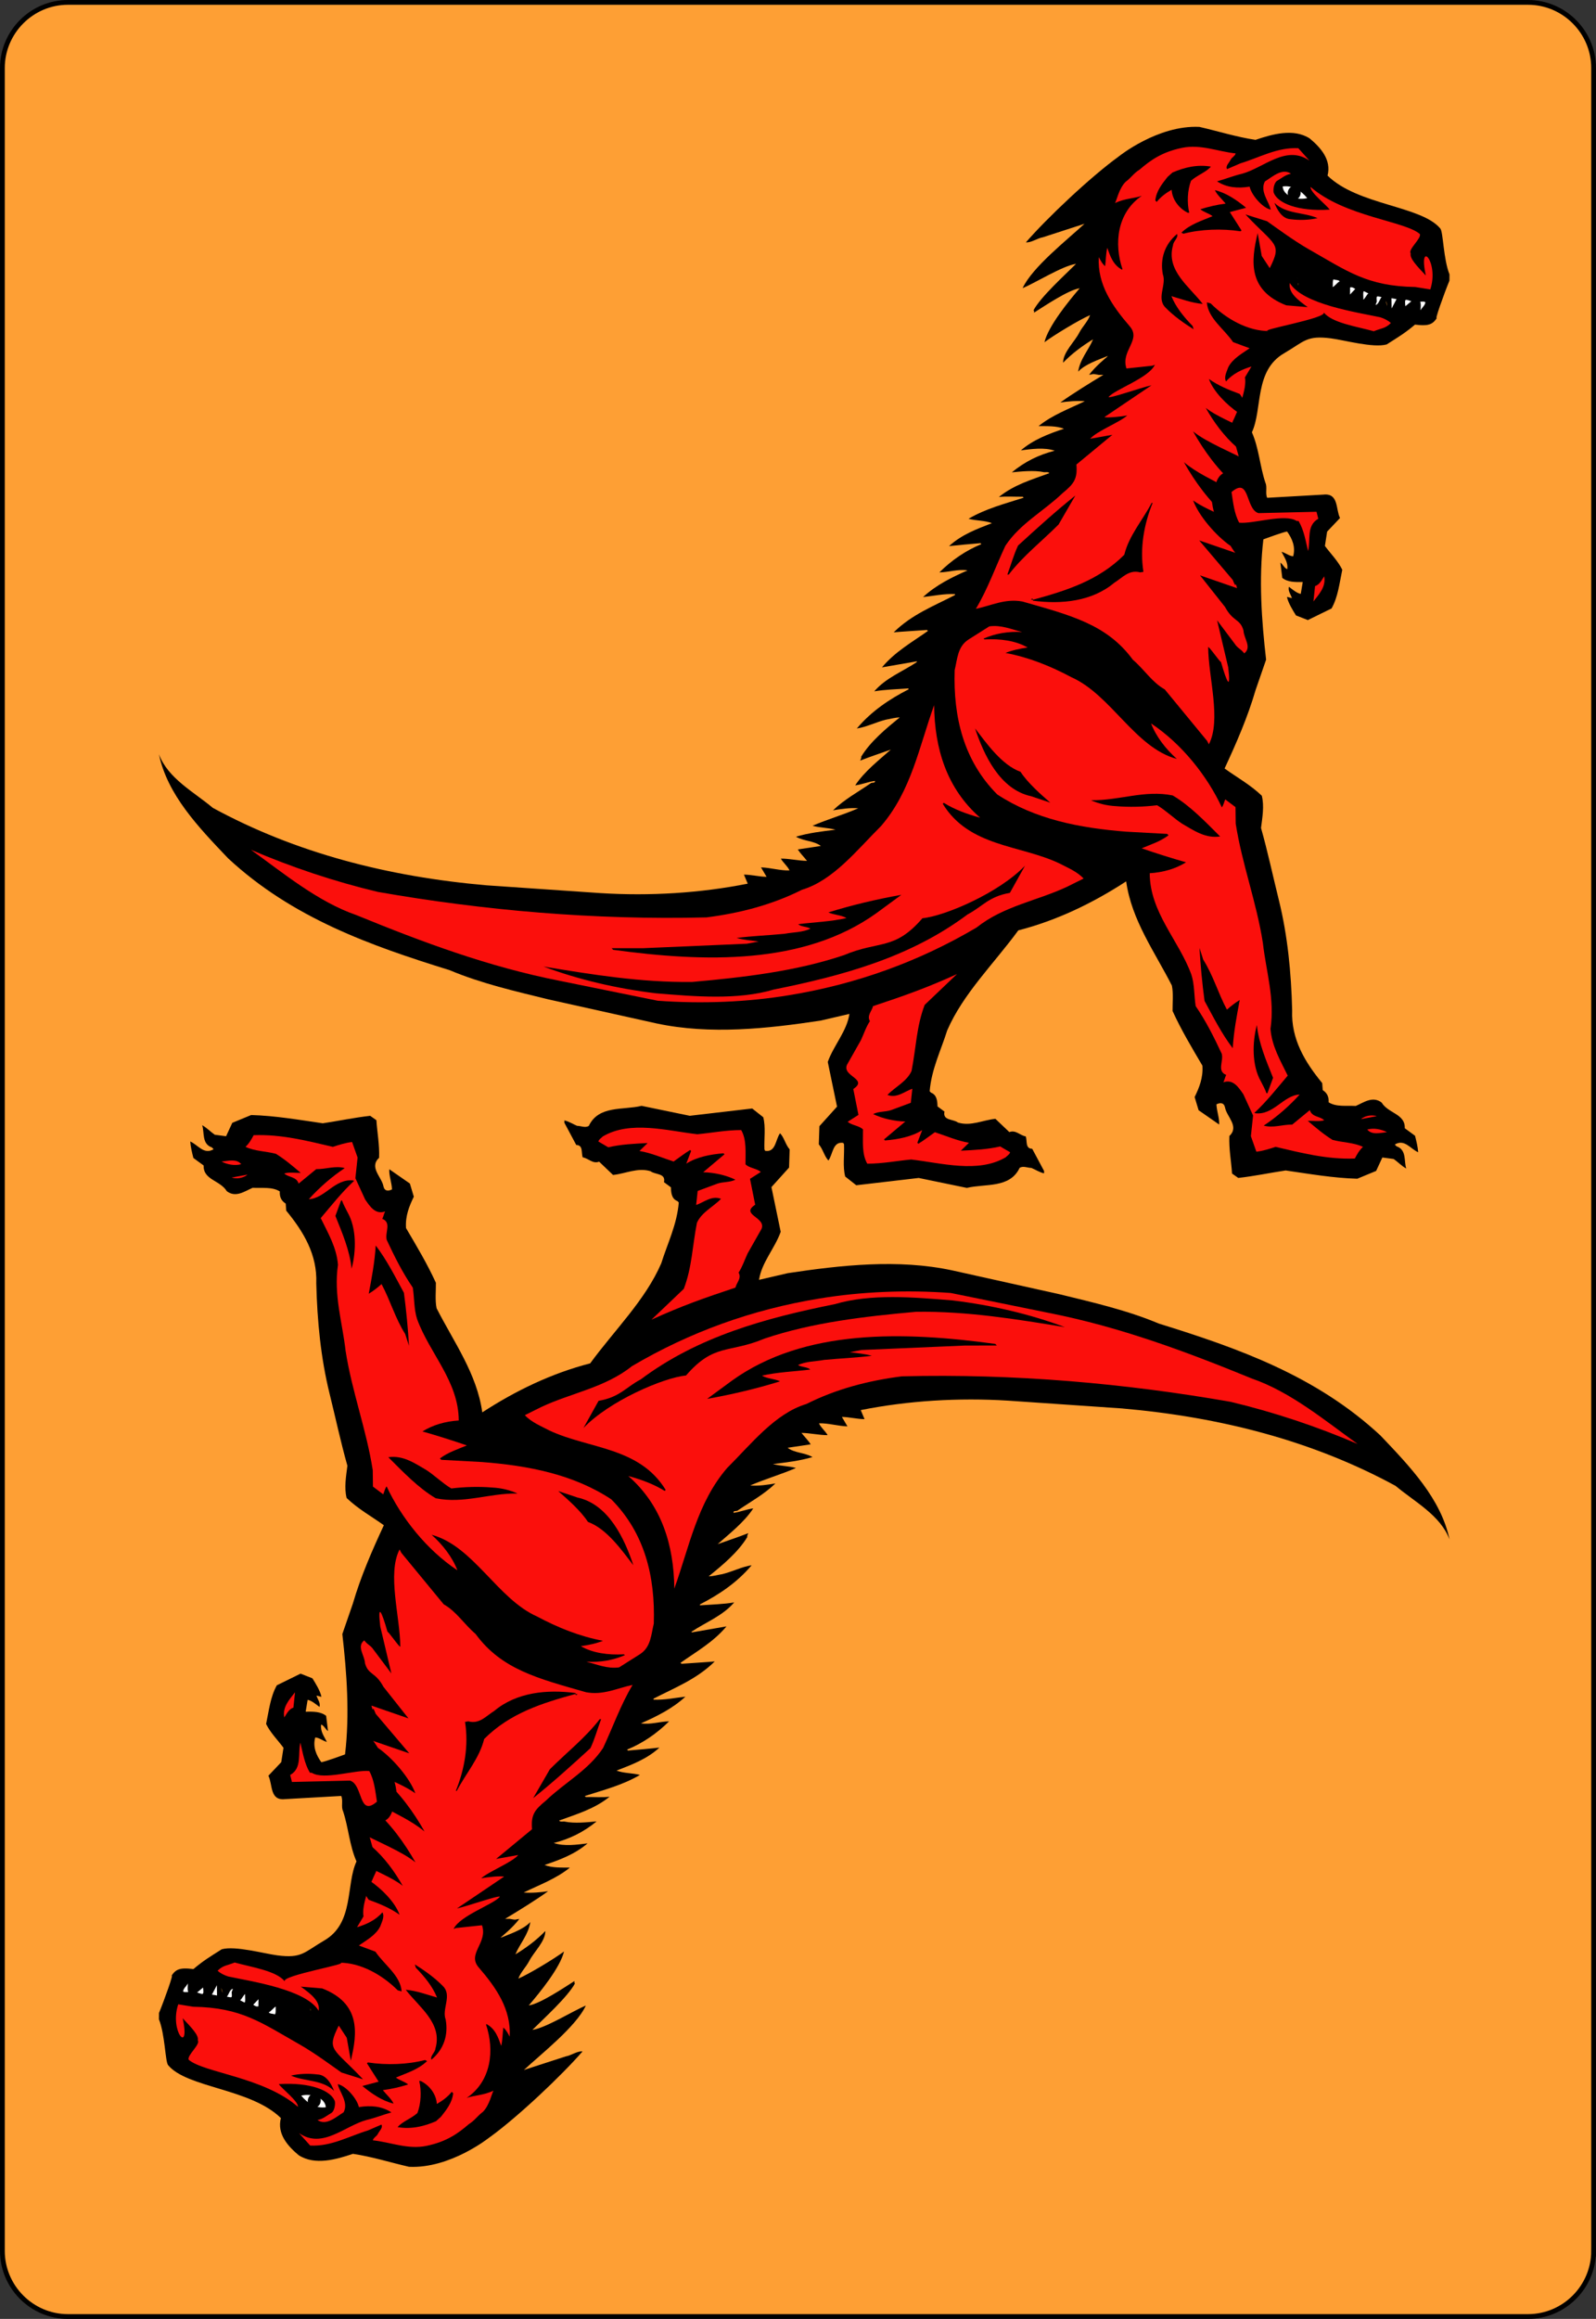 <?xml version="1.0" encoding="utf-8"?>
<!-- Generator: Adobe Illustrator 9.0, SVG Export Plug-In  -->
<!DOCTYPE svg PUBLIC "-//W3C//DTD SVG 20000303 Stylable//EN"   "http://www.w3.org/TR/2000/03/WD-SVG-20000303/DTD/svg-20000303-stylable.dtd">
<!-- This set of SVG files is a complete cards game with figures, numbers	-->
<!--    and backs of cards completely designed in SVG.				-->
<!--    									-->
<!--    Copyright (C) 2004 David Bellot						-->
<!--										-->
<!--    This library is free software; you can redistribute it and/or		-->
<!--    modify it under the terms of the GNU Lesser General Public		-->
<!--    License as published by the Free Software Foundation; either		-->
<!--    version 2 of the License, or (at your option) any later version		-->
<!--										-->
<!--    This library is distributed in the hope that it will be useful,		-->
<!--    but WITHOUT ANY WARRANTY; without even the implied warranty of		-->
<!--    MERCHANTABILITY or FITNESS FOR A PARTICULAR PURPOSE.  See the GNU	-->
<!--    Lesser General Public License for more details.				-->
<!--										-->
<!--    You should have received a copy of the GNU Lesser General Public	-->
<!--    License along with this library; if not, write to the Free Software	-->
<!--    Foundation, Inc., 59 Temple Place, Suite 330, Boston, MA 02111-1307  USA-->
<!--										-->
<!--    Contact the author David Bellot at bellot@stat.berkeley.edu or 		-->
<!--    david.bellot@free.fr or yimyom@users.sourceforge.net			-->
<svg  width="167.086pt" height="242.667pt" viewBox="0 0 167.086 242.667" xml:space="preserve">
	<rect x="0" y="0" width="167.086" height="242.667" fill="#333333" stroke="none"/>
	<g id="Layer_x0020_1" style="fill-rule:nonzero;clip-rule:nonzero;stroke:#000000;stroke-miterlimit:4;">
		<path style="fill:#FE9F34;stroke-width:0.5;" d="M166.836,235.548c0,3.777-3.086,6.869-6.87,6.869H7.111c-3.775,0-6.861-3.092-6.861-6.869V7.12C0.25,3.343,3.336,0.25,7.111,0.25h152.855
			c3.784,0,6.87,3.093,6.87,6.87v228.428z"/>
		<g style="stroke:none;">
			<path d="M117.128,16.37c-2.962,2.139-7.553,6.484-9.725,8.99c0.57,0.047,1.146-0.415,1.781-0.531l4.355-1.413c-1.754,1.633-5.473,4.544-6.479,6.736
				c1.354-0.557,4.162-2.333,5.594-2.542c-1.197,1.19-3.707,3.461-4.457,4.862c0.102,0.041,0.039,0.163,0.059,0.245c1.049-0.662,3.592-2.381,4.777-2.551
				c-1.158,1.354-3.283,3.956-3.689,5.646c1.027-0.764,3.63-2.34,4.779-2.837c-0.232,0.67-0.799,1.189-1.149,1.866c-0.483,0.936-1.687,2.036-1.677,3.117
				c0.888-0.928,2.005-1.766,3.135-2.446c-0.461,1.118-1.367,2.07-1.559,3.382c0.723-0.788,2.147-1.252,3.111-1.649l-0.112,0.121
				c-0.081,0.075-1.146,0.927-1.853,1.852c0.668-0.077,0.164-0.133,1.031,0.013l0.466-0.003c-1.298,0.78-3.29,2.006-4.508,2.893
				c0.737-0.114,1.722-0.205,2.559-0.134c-1.646,0.799-3.394,1.435-4.839,2.604c0.859,0.011,1.863-0.039,2.658,0.276c-1.604,0.534-3.186,1.13-4.508,2.261
				c1.064-0.131,2.459-0.34,3.539,0.04c-1.641,0.411-3.145,1.151-4.486,2.261c0.963-0.091,2.314-0.239,3.335-0.022c0.122,0.042,0.45-0.077,0.593,0.108
				c-1.83,0.675-3.697,1.207-5.288,2.498c0.696-0.096,1.657-0.023,2.497-0.033l0.101,0.104c-1.972,0.632-3.962,1.141-5.774,2.205
				c0.795,0.214,1.695,0.163,2.449,0.458c-1.582,0.616-3.164,1.192-4.488,2.404c1.024-0.11,2.192-0.221,3.298-0.31l0.081,0.103
				c-1.604,0.657-3.089,1.663-4.393,2.957c0.941-0.009,1.928-0.367,2.949-0.211c-1.625,0.717-3.271,1.517-4.657,2.791c1.065-0.111,2.173-0.364,3.34-0.309
				l-0.001,0.102c-2.203,1.141-4.506,2.016-6.409,3.897c1.044-0.091,2.313-0.159,3.481-0.247l0.101,0.103c-1.649,1.167-3.442,2.17-4.812,3.812l3.648-0.633v0.082
				c-1.506,1.004-3.231,1.641-4.455,3.059c1.107-0.191,2.376-0.218,3.584-0.307l-0.001,0.103c-1.956,1.001-3.872,2.267-5.407,4.091
				c1.024-0.151,2.012-0.672,3.059-0.926c0.473-0.077,0.985-0.234,1.436-0.229c-1.426,1.15-3.078,2.522-4.039,4.108c0.039,0.164-0.063,0.266-0.105,0.408
				c1.007-0.397,2.137-0.773,3.205-1.15c-1.199,1.07-2.769,2.281-3.727,3.742c0.717-0.094,1.355-0.372,2.072-0.467c0.018,0.307-0.329,0.1-0.494,0.281
				c-1.32,0.906-2.699,1.646-3.9,2.799c0.779-0.134,1.764-0.287,2.643-0.215c-1.562,0.678-3.206,1.15-4.789,1.828c0.734,0.213,1.635,0.201,2.41,0.416
				c-1.414,0.168-2.808,0.336-4.143,0.729c0.812,0.481,1.878,0.411,2.607,0.972l-2.417,0.361c0.261,0.413,0.646,0.786,0.968,1.198
				c-0.881-0.01-1.921-0.247-2.74-0.236c0.221,0.412,0.707,0.784,0.906,1.237c-0.982,0.03-1.961-0.287-2.983-0.32l0.583,0.989
				c-0.757-0.009-1.553-0.223-2.371-0.233l0.398,0.947c-4.944,0.986-10.207,1.315-15.441,0.988l-11.879-0.813c-10.324-0.896-19.995-3.381-28.678-8.105
				c-1.965-1.66-4.691-3.062-5.645-5.611c0.893,4.246,4.107,7.598,7.242,10.889c6.741,6.257,14.914,9.134,23.192,11.706c3.299,1.388,6.871,2.207,10.381,3.066
				l11.266,2.504c5.656,1.209,11.638,0.542,17.192-0.293l3.016-0.702c-0.266,1.817-1.654,3.295-2.268,5.028l0.97,4.677l-1.845,2.045l-0.062,1.901
				c0.443,0.517,0.578,1.256,1.004,1.691c0.477-0.63,0.432-2.021,1.555-1.844l0.08,0.144c0.049,1.125-0.149,2.35,0.125,3.378l1.156,0.912l6.537-0.764l5.041,1.041
				c1.949-0.469,4.502,0.073,5.529-2.105c0.392-0.221,0.818,0.01,1.228,0.015c0.448,0.188,0.854,0.461,1.323,0.567l0.004-0.246l-1.242-2.326
				c-0.757-0.008-0.502-0.844-0.68-1.297c-0.594-0.089-1.037-0.708-1.715-0.448l-1.457-1.389c-1.312,0.128-2.588,0.81-3.934,0.385
				c-0.467-0.374-1.615-0.182-1.398-1.142l-0.73-0.541c-0.014-0.573-0.068-1.208-0.679-1.44l-0.142-0.146c0.189-2.309,1.174-4.262,1.833-6.362
				c1.661-3.849,4.909-7.003,7.446-10.474c4.022-1.038,7.768-2.836,11.293-5.128c0.566,4.058,2.984,7.359,4.785,10.9c0.175,0.841,0.061,1.842,0.072,2.661
				c0.898,1.975,2.021,3.85,3.126,5.725c0.087,1.27-0.333,2.288-0.815,3.285l0.414,1.376l2.151,1.497c0.048-0.653-0.25-1.374-0.282-2.111
				c0.392-0.2,0.779-0.195,0.896,0.318c0.172,0.983,1.531,1.982,0.457,2.993c-0.057,1.371,0.195,2.622,0.281,3.931l0.65,0.458
				c1.68-0.185,3.301-0.534,4.961-0.781c2.473,0.356,4.963,0.794,7.5,0.864l1.974-0.817l0.651-1.405l1.184,0.158c0.447,0.312,0.852,0.747,1.318,0.997
				c-0.256-0.739,0.064-1.963-1.017-2.323l-0.181-0.187c1.009-0.624,1.65,0.469,2.445,0.806c-0.035-0.553-0.191-1.169-0.328-1.724l-1.076-0.789
				c0.059-1.514-1.721-1.534-2.424-2.689c-0.934-0.706-1.842-0.02-2.705,0.358c-0.981-0.052-2.048,0.12-2.84-0.38c0.025-0.553-0.133-0.964-0.619-1.275
				l-0.055-0.738c-1.815-2.21-3.262-4.601-3.145-7.607c-0.098-3.972-0.482-7.844-1.382-11.497c-0.626-2.523-1.169-5.087-1.878-7.592
				c0.137-1.084,0.355-2.309,0.081-3.375c-1.215-1.161-2.598-1.914-3.896-2.85c1.238-2.666,2.414-5.354,3.246-8.208l1.1-3.18
				c-0.465-4.057-0.782-8.399-0.285-12.588c0.248-0.099,2.184-0.802,2.484-0.82c0.529,0.737,0.906,1.601,0.637,2.587c-0.387-0.005-0.791-0.353-1.22-0.466
				c0.274,0.561,0.698,1.082,0.603,1.812c-0.299-0.068-0.466-0.521-0.723-0.675l0.197,1.593c0.574,0.458,1.369,0.445,2.143,0.433l-0.207,1.244
				c-0.43-0.09-0.833-0.439-1.238-0.745c-0.134,0.428,0.206,0.798,0.311,1.186l-0.515-0.129c0.121,0.624,0.606,1.397,0.942,1.938l1.242,0.487l2.484-1.217
				c0.68-1.216,0.826-2.654,1.121-4.047c-0.441-0.908-1.205-1.669-1.818-2.492l0.231-1.501l1.349-1.424c-0.462-0.908-0.119-2.623-1.734-2.448l-5.891,0.333
				c-0.219-0.474,0.033-1.125-0.186-1.578c-0.574-1.706-0.675-3.609-1.413-5.276c1.134-2.442,0.22-6.458,3.384-8.278c2.129-1.25,2.344-1.883,4.895-1.552
				c1.378,0.178,4.417,1.028,5.83,0.636c1.295-0.822,1.926-1.188,3.06-2.153c0.134-0.531,1.243-0.68,1.344-1.353c-0.571-0.006-2.241-0.356-2.56-1.116
				l-0.449-0.067l-1.287,0.832L144.957,31.125c-0.492,0.28-0.582,0.337-1.076,0.698c-0.178-0.472-0.213-0.85-0.33-1.362c-0.411,0.261-0.754-0.098-1.225,0.122
				L142.031,30.062c-0.391,0.241-1.145,0.573-1.568,0.783c-0.201-0.289-0.012-0.715-0.131-1.023c-0.471,0.199-0.863,0.562-1.336,0.761
				c-0.119-0.246-0.426-0.889-0.465-1.176c-0.246,0.141-0.695,0.397-1.064,0.516c-0.182-0.186,0.896-0.332,0.778-0.539l-0.954,0.392l-0.193-1.023l-1.242,0.428
				c-0.066-0.68,0.147,1.328,0.016,0.47c0.244-0.051,0.369-0.57,0.818-0.648l0.626,1.721c0.157,0.002,1.036-1.359,0.938-0.914l0.194,0.537
				c0.029,0.074,0.205,0.308,0.376,1.307c0.806-0.542,0.587-0.451,1.379-1.052c0.196,0.828,0.14,0.791,0.114,1.245l0.174-0.032
				c0.609-0.533,1.071-0.469,1.731-1.024c0.086,0.361-0.071,0.985,0.083,1.302l1.248-0.639c0.152,0.498,0.051,0.773,0.154,1.259l1.312-1.288
				c0.378,0.477,0.135,1.207,0.279,1.834c0.516-0.431,1.044-1.188,1.502-1.725c0.128,0.634-0.264,1.307-0.021,1.896c0.453-0.153,1.012-0.369,1.442-0.589
				c0.176,0.408-0.964,0.622-0.81,1.029c2.01,0.311,2.52,0.223,3.063-0.671c-0.429,0.677,0.758-2.593,1.269-3.828l0.006-0.654
				c-0.643-1.605-0.654-4.408-0.957-4.795c-1.969-2.389-8.633-2.431-11.811-5.544c0.427-1.65-0.719-2.931-1.867-3.889c-1.707-1.094-3.949-0.433-5.675,0.148
				c-2.017-0.303-3.899-0.905-5.871-1.356c-4.344-0.213-8.44,3.089-8.44,3.089z"/>
			<path style="fill:#FB0F0C;" d="M129.865,17.091l-1.404,0.607c-0.189-0.325,0.223-0.664,0.377-0.984c0.11-0.234,0.455-0.381,0.523-0.66c-1.867-0.194-3.664-0.988-5.623-0.58
				c-2.095,0.436-3.283,1.287-4.45,2.289c-0.597,0.36-0.868,0.84-1.444,1.264c-0.695,0.678-0.945,1.971-1.114,2.224c1.034-0.501,2.102-0.491,2.808-0.764
				c-2.615,1.788-2.918,5.028-2.029,7.672l-0.041,0.061c-0.936-0.481-1.25-1.444-1.546-2.284c-0.149,0.57-0.138,1.284-0.227,1.917
				c-0.304-0.249-0.483-0.619-0.663-0.947c-0.154,2.854,1.387,5.092,3.244,7.242c1.244,1.441-0.979,2.555-0.344,4.413l2.729-0.292
				c0.346-0.147,0.238-0.095,0.238-0.095c-0.615,1.374-4.191,2.577-4.849,3.378c0.203,0.147,3.344-0.978,4.501-1.232l-4.935,3.331
				c0.347,0.085,1.653-0.033,2.397-0.178c-0.725,0.688-3.215,1.65-3.879,2.441l2.32-0.413l-3.764,3.109c0.127,1.516-0.266,2.022-1.442,2.99
				c-2.008,1.921-4.457,3.182-5.997,5.518c-1.029,2.198-1.834,4.5-3.085,6.594c1.599-0.33,3.082-1.109,4.879-0.763c4.997,1.429,8.833,2.374,11.552,6.088
				c1.236,1.059,2,2.355,3.342,3.108l4.439,5.393l0.18,0.35c1.318-2.543-0.049-7.011-0.074-10.162c0.037-0.182,1.236,1.58,1.339,1.541
				c0.63,2.206,1.055,3.053,0.759,0.561l-1.164-4.917l1.85,2.462c0.342,0.516,0.571,0.463,0.994,1c0.826-0.645-0.049-1.555-0.08-2.394
				c-0.354-1.253-1.088-0.889-1.93-2.459l-2.619-3.309l3.875,1.337c-0.275-1.047,0.026,0.369-0.453-0.862l-3.509-4.134l4.54,1.56
				c-0.048-1.104-0.049,0.191-0.385-0.794c-0.405-0.373-1.432-0.119-1.422-0.957l-0.424-0.496c-0.415-1.212-0.954-2.446-1.001-3.736l0.47-1.632
				c0.551-1.589,1.771-0.981,2.717-1.339c-0.35-1.661-1.047-3.225-1.027-4.964c0.629-1.302,1.545-3.5,1.322-4.706l0.68-1.13
				c-0.971,0.29-1.941,0.729-2.66,1.559c-0.252-0.453,0.076-1.03,0.23-1.479c0.463-0.919,1.457-1.444,2.237-1.994l-1.733-0.643
				c-0.93-1.386-2.614-2.479-2.746-4.158l0.408,0.112c1.635,1.63,3.904,2.903,6.109,2.888c-1.504-0.047,6.2-1.342,5.711-1.958
				c0.885,1.112,3.4,1.468,5.252,1.979c0.82-0.337,1.189-0.272,1.788-0.857c-0.282-0.269-0.708-0.479-1.114-0.605c-2.424-0.519-8.128-1.356-9.465-3.584
				c-0.178,0.988,0.791,1.745,1.871,2.523l-2.246-0.189c-4.016-1.565-3.701-4.626-2.991-7.558l0.425,2.394l0.838,1.273c1.326-2.655,0.578-2.295-2.541-5.619
				l2.258,0.709c1.053,0.74,2.787,2.024,4.311,2.899c4.102,2.327,6.154,3.903,11.209,3.984l1.571,0.255c0.952-2.867-1.316-5.35-0.466-1.457
				c-0.873-0.931-1.725-1.791-1.584-2.308c-0.311-0.41,1.115-1.548,0.964-2.025c-1.53-1.366-7.858-1.811-11.446-4.936c-0.07,0.558,1.684,1.9,2,2.376
				c-3.385,0.209-5.434-0.7-5.852-1.751c-0.084-0.174-0.033-0.972,0.314-1.246c0.476-0.274,0.932-0.677,1.491-0.757c-0.917-0.654-1.981,0.342-2.738,0.807
				c-0.552,1.045,0.45,2.125,0.612,2.943c-0.836-0.16-2.025-1.52-2.209-2.402c-1.248,0.2-2.408,0.102-3.41-0.555c0.842-0.227,1.705-0.583,2.588-0.787
				c2.307-0.618,4.634-3.084,7.086-1.38l-1.168-1.302c-2.211-0.111-4.07,0.984-6.055,1.584z"/>
			<path d="M122.225,18.522c-0.589,0.745-1.179,1.491-1.274,2.456l0.148,0.153c0.393-0.513,0.998-0.957,1.561-1.272c0.054,1.009,0.773,1.964,1.691,2.404l0.15,0.002
				c-0.245-1.056-0.188-2.366,0.189-3.35c0.651-0.594,1.535-0.862,2.08-1.479c-1.459-0.253-2.816,0.097-4.025,0.619l-0.521,0.467z"/>
			<path style="fill:#FFFFFF;" d="M136.857,20.731c-0.635-0.768-1.51-1.364-2.574-1.217c0.062,0.985,1.471,1.487,2.574,1.217z"/>
			<path d="M128.311,21.306c-0.925,0.118-1.786,0.324-2.649,0.593c0.404,0.327,0.898,0.418,1.281,0.724c-1.123,0.481-2.309,0.812-3.265,1.725l0.214,0.109
				c1.832-0.473,4.023-0.555,5.977-0.253l0.107-0.084l-1.224-1.926l1.702-0.453c-0.957-0.785-2.045-1.549-3.266-1.842c0.209,0.475,0.74,0.933,1.122,1.409v-0z
				"/>
			<path d="M135.14,22.944c0.922,0.117,1.933,0.086,2.795-0.119c-1.476-0.64-3.305-0.403-4.516-1.6c0.251,0.648,0.775,1.686,1.721,1.718z"/>
			<path d="M121.738,28.707c0.417,1.101-0.717,2.527,0.303,3.505c0.871,0.891,1.916,1.613,2.918,2.247l-0.104-0.345c-0.912-0.935-1.76-1.976-2.219-3.12
				c1.026,0.291,2.117,0.712,3.277,0.811c-1.396-1.822-3.869-3.504-3.109-6.137c0.026-0.43,0.589-0.789,0.422-1.178c-1.302,1.081-1.791,2.601-1.488,4.216z"/>
			<path style="fill:#FFFFFF;" d="M139.601,29.237c-0.115,0.225-0.053,0.541-0.078,0.811c0.273-0.155,0.457-0.469,0.73-0.602c-0.09-0.158-0.45-0.14-0.652-0.209z"/>
			<path style="fill:#FFFFFF;" d="M141.332,30.823l0.547-0.581c-0.133-0.092-0.311-0.229-0.539-0.164l-0.008,0.745z"/>
			<path style="fill:#FFFFFF;" d="M142.721,31.345c0.136,0.002,0.414-0.631,0.55-0.629l-0.471-0.239c-0.158-0.001-0.032,0.757-0.079,0.869z"/>
			<path style="fill:#FFFFFF;" d="M144.139,31.552l-0.128,0.359c0.316-0.042,0.447-0.648,0.629-0.827c-0.533-0.075-0.561-0.216-0.501,0.467z"/>
			<path style="fill:#FFFFFF;" d="M145.687,32.284l0.519-0.981l-0.535-0.091l0.017,1.072z"/>
			<path style="fill:#FFFFFF;" d="M147.13,32.044l0.626-0.52c-0.669-0.217-0.711-0.309-0.626,0.52z"/>
			<path style="fill:#FFFFFF;" d="M148.681,31.577c0.11,0.272,0.039,0.609,0.035,0.902c0.139-0.292,0.48-0.513,0.506-0.851c-0.156-0.115-0.36-0.049-0.541-0.051z"/>
			<path d="M129.67,43.214c0.228,0.371,0.262,0.834,0.489,1.205c0.438-1.06,0.316-2.299-0.371-3.195c-1.135-0.419-2.232-0.858-3.229-1.565
				c0.467,1.301,1.844,2.69,3.11,3.555z"/>
			<path d="M128.445,54.069l-0.068-3.049c-1.484-0.836-3.053-1.51-4.43-2.65c1.143,2.039,2.633,4.082,4.498,5.699z"/>
			<path style="fill:#FB0F0C;" d="M128.929,51.494c0.172,1.108,0.281,2.255,0.803,3.203c1.43,0.16,4.786-0.987,6.023-0.178l0.192,0.002c0.569,0.951,0.749,2.115,0.995,3.148
				c0.293-1.156-0.206-2.666,1.07-3.383l-0.186-0.732l-6.079,0.143c-1.387-0.426-0.876-3.878-2.819-2.203z"/>
			<path d="M106.582,57.089c-0.462,0.978-0.74,2.018-1.121,3.036l0.145,0.001c1.496-1.947,3.457-3.479,5.217-5.239l1.754-3.03c-2.045,1.634-4.03,3.433-5.994,5.231
				z"/>
			<path d="M120.568,52.626c-0.941,1.81-2.373,3.41-2.866,5.43c-2.712,2.711-6.101,3.756-9.528,4.699c-0.041-0.042-0.061-0.124-0.143-0.104l-0.103,0.102
				l0.204,0.002l-0.001,0.103c3.004,0.403,6.199,0.072,8.515-1.867c0.844-0.522,1.549-1.414,2.713-1.094l0.348-0.057c-0.399-2.522,0.078-5.034,0.963-7.212
				l-0.102-0.001z"/>
			<path style="fill:#FB0F0C;" d="M137.674,61.33l-0.169,1.61c0.61-0.789,1.329-1.554,1.126-2.63c-0.239,0.34-0.461,0.875-0.957,1.02z"/>
			<path style="fill:#FB0F0C;" d="M101.351,66.954c-1.113,0.744-1.127,2.033-1.406,3.176c-0.16,4.93,0.955,9.485,4.453,13.004c3.961,2.604,8.616,3.517,13.522,3.9l4.274,0.233
				l0.141,0.146c-0.867,0.645-1.852,0.961-2.818,1.359c1.528,0.53,3.078,1.018,4.648,1.466c-1.093,0.683-2.406,1.056-3.8,1.143
				c0.015,4.112,3.051,7.012,4.359,10.609c0.337,1.026,0.281,2.212,0.453,3.299c1.087,1.588,1.927,3.275,2.726,4.983c0.217,0.78-0.533,1.814,0.466,2.215
				c-0.125,0.243-0.171,0.53-0.296,0.774c1.027-0.377,1.609,0.551,2.094,1.252l1.018,2.221l-0.229,2.167l0.574,1.623c0.656-0.074,1.354-0.291,2.012-0.508
				c2.674,0.624,5.366,1.33,8.293,1.221c0.229-0.426,0.46-0.854,0.854-1.217c-0.936-0.461-2.145-0.455-3.184-0.733c-0.914-0.562-1.745-1.269-2.597-1.994
				c0.512-0.016,1.228,0.095,1.72-0.062c-0.424-0.435-1.266-0.302-1.502-1.061l-1.839,1.513c-1.022-0.012-1.989,0.387-2.989,0.109
				c1.341-0.885,2.622-1.995,3.762-3.251c-1.719,0.082-2.748,2.219-4.688,1.951l-0.041-0.041c1.283-1.192,2.362-2.572,3.482-3.889
				c-0.76-1.564-1.663-3.069-1.805-4.891c0.466-3.167-0.463-6.022-0.797-8.993c-0.668-4.283-2.178-8.23-2.846-12.494l-0.021-1.72l-1.075-0.81
				c-0.125,0.285-0.17,0.591-0.357,0.834c-1.518-3.271-4.199-6.658-7.407-8.781c0.536,1.396,1.544,2.677,2.698,3.714c-4.387-1.177-6.879-6.709-11.053-8.558
				c-2.156-1.15-4.438-2.077-6.888-2.535c0.699-0.279,1.52-0.454,2.319-0.567c-1.281-0.73-2.854-0.933-4.514-0.849l-0.1-0.083
				c1.232-0.539,2.564-0.768,4.039-0.69c-1.123-0.28-2.182-0.763-3.433-0.592l-2.226,1.407z"/>
			<path style="fill:#FB0F0C;" d="M92.248,86.431c-2.506,2.488-4.998,5.694-8.283,6.678c-3.108,1.561-6.453,2.442-10,2.894c-11.79,0.294-23.379-0.74-34.408-2.668
				c-4.591-1.096-9.015-2.58-13.291-4.409c3.368,2.413,6.996,5.441,11.052,6.839c6.884,2.821,13.853,5.418,21.285,6.876l10.248,2.082
				c4.621,0.34,9.371,0.149,13.758-0.579c7.031-1.146,13.566-3.506,19.623-7.078c2.83-2.259,6.336-2.792,9.482-4.27l1.729-0.859
				c-0.688-0.745-1.706-1.146-2.581-1.606c-4.11-1.93-9.412-1.703-12.164-6.217l0.104-0.102c1.178,0.73,2.482,1.195,3.809,1.558
				c-3.506-3.068-4.768-7.236-4.816-11.78c-1.564,4.341-2.396,8.995-5.549,12.642h0.002z"/>
			<path d="M102.083,76.232c0.91,2.732,2.566,6.373,5.854,7.087l2.018,0.678c-0.994-0.872-2.351-2.053-3.115-3.229c-1.975-0.719-3.545-2.967-4.756-4.536v-0.001z"/>
			<path d="M114.213,83.739c0.773,0.355,1.672,0.572,2.612,0.623c1.431,0.119,2.926,0.074,4.318-0.094c0.914,0.542,1.725,1.35,2.617,1.933
				c1.221,0.709,2.438,1.563,3.975,1.334c-1.557-1.552-3.154-3.229-4.963-4.292c-2.919-0.608-5.613,0.549-8.56,0.496z"/>
			<path d="M96.569,96.093c-2.944,3.404-4.48,2.289-8.223,3.862c-4.991,1.681-10.422,2.315-15.891,2.805c-5.361,0.061-10.488-0.776-15.553-1.612
				c3.688,1.374,7.647,2.298,11.754,2.797c4.068,0.333,8.566,0.731,12.344-0.391c7.24-1.452,14.3-3.375,20.306-7.869c1.566-0.822,2.182-1.861,4.42-2.25l1.582-2.843
				c-2.684,2.817-8.342,5.262-10.738,5.5h-0.001z"/>
			<path d="M86.725,95.478c0.55,0.273,1.327,0.261,1.896,0.595c-1.619,0.371-3.359,0.432-5.06,0.638c0.324,0.29,0.876,0.235,1.283,0.466
				c-0.781,0.4-1.804,0.368-2.707,0.541c-1.68,0.165-3.378,0.226-5.018,0.434c0.733,0.213,1.532,0.263,2.308,0.374l-1.23,0.231l-10.87,0.469l-3.295,0.002
				l0.163,0.166c9.5,1.295,19.952,1.642,27.587-3.856l2.579-1.895c-2.604,0.461-5.148,1.066-7.633,1.835h-0.001z"/>
			<path d="M126.107,104.748c0.92,1.688,1.781,3.418,2.95,4.945c0.102-1.738,0.429-3.453,0.731-5.045c-0.473,0.281-0.906,0.624-1.34,1.008
				c-0.902-1.668-1.432-3.577-2.478-5.227l-0.396-1.232c0.103,1.781,0.285,3.727,0.531,5.551v0z"/>
			<path style="fill:#FB0F0C;" d="M91.396,105.289c-0.109,0.511-0.668,0.974-0.326,1.573c-0.396,0.588-0.629,1.323-0.943,1.995L88.666,111.438c-0.507,1.222,2.273,1.458,0.665,2.524
				l0.542,2.708l-1.133,0.723c0.485,0.396,1.182,0.383,1.606,0.797c0.007,1.269-0.132,2.577,0.45,3.586c1.596-0.001,3.051-0.292,4.588-0.438
				c3.168,0.363,7.023,1.472,9.907-0.234c0.146-0.163,0.413-0.301,0.456-0.526l-1.037-0.606c-1.312,0.312-2.767,0.378-4.118,0.444l0.849-0.828
				c-1.266-0.22-2.385-0.724-3.567-1.105c-0.578,0.402-1.136,0.846-1.733,1.207l-0.102-0.104l0.508-1.323c-1.072,0.684-2.509,0.974-3.9,1.081l-0.102-0.104
				l2.231-1.877c-1.167-0.034-2.351-0.295-3.367-0.776c0.535-0.302,1.312-0.209,1.907-0.429l2.035-0.754l0.16-1.472c-0.842,0.298-1.629,1.025-2.606,0.646
				c0.808-0.83,2.042-1.409,2.526-2.508c0.478-2.43,0.509-4.65,1.373-6.911l3.382-3.224c-3.21,1.457-5.462,2.249-8.79,3.355v0.001z"/>
			<path d="M131.581,107.267c-0.491,1.856-0.519,4.25,0.423,5.897c0.201,0.413,0.441,0.803,0.58,1.234l0.103,0.001l0.591-1.609c-0.716-1.789-1.493-3.578-1.696-5.523
				z"/>
			<path style="fill:#FB0F0C;" d="M142.476,117.112l1.662-0.309c-0.53-0.169-1.227-0.055-1.662,0.309z"/>
			<path style="fill:#FB0F0C;" d="M143.14,118.203c0.484,0.6,1.367,0.344,2.062,0.271c-0.59-0.294-1.365-0.467-2.062-0.271z"/>
			<path d="M135.347,20.923c-0.367-0.073-0.6-0.458-0.521-0.861c0.08-0.405,0.441-0.673,0.809-0.6c0.367,0.072,0.6,0.458,0.521,0.861
				c-0.08,0.403-0.442,0.672-0.809,0.6z"/>
			<path d="M129.397,50.839l1.285-2.562c-1.483-0.834-4.405-1.995-5.782-3.137c1.143,2.039,2.633,4.083,4.497,5.7z"/>
			<path d="M129.507,46.834l0.938-1.868c-1.082-0.608-3.211-1.455-4.216-2.287c0.833,1.487,1.921,2.975,3.278,4.155z"/>
			<path d="M128.833,57.128c0.274,0.447,1.383,2.286,1.919,1.153c0.53-1.281-1.103-2.932-1.933-4.018c-1.724-0.637-3.062-1.293-3.908-1.893
				c0.566,1.574,2.389,3.71,3.922,4.758z"/>
			<path d="M51.263,223.661c2.962-2.139,7.553-6.484,9.725-8.989c-0.57-0.048-1.147,0.414-1.781,0.53l-4.356,1.412c1.753-1.633,5.474-4.544,6.479-6.736
				c-1.354,0.557-4.163,2.333-5.594,2.543c1.198-1.191,3.706-3.463,4.457-4.863c-0.102-0.041-0.039-0.162-0.058-0.245c-1.049,0.663-3.592,2.382-4.778,2.55
				c1.159-1.354,3.284-3.955,3.69-5.644c-1.029,0.763-3.631,2.339-4.78,2.836c0.232-0.671,0.799-1.188,1.149-1.866c0.483-0.936,1.686-2.035,1.677-3.117
				c-0.888,0.929-2.005,1.766-3.135,2.445c0.461-1.117,1.367-2.07,1.56-3.381c-0.725,0.787-2.148,1.252-3.113,1.65l0.113-0.122
				c0.081-0.075,1.146-0.927,1.852-1.852c-0.667,0.078-0.164,0.133-1.031-0.013l-0.465,0.004c1.297-0.78,3.291-2.007,4.508-2.893
				c-0.737,0.113-1.722,0.205-2.559,0.135c1.645-0.801,3.393-1.437,4.838-2.605c-0.859-0.011-1.861,0.039-2.657-0.276c1.603-0.534,3.184-1.13,4.508-2.261
				c-1.066,0.131-2.459,0.34-3.539-0.041c1.641-0.409,3.144-1.15,4.486-2.26c-0.962,0.092-2.315,0.238-3.335,0.022C59,190.583,58.672,190.702,58.53,190.517
				c1.83-0.674,3.698-1.205,5.289-2.498c-0.696,0.096-1.657,0.021-2.497,0.033l-0.101-0.104c1.972-0.633,3.962-1.141,5.775-2.205
				c-0.795-0.213-1.696-0.162-2.45-0.457c1.583-0.615,3.165-1.192,4.488-2.404c-1.024,0.11-2.191,0.221-3.297,0.311l-0.082-0.105
				c1.604-0.656,3.089-1.662,4.393-2.955c-0.941,0.009-1.927,0.367-2.949,0.211c1.625-0.718,3.271-1.518,4.657-2.791c-1.066,0.111-2.173,0.363-3.34,0.309
				l0.001-0.102c2.203-1.141,4.504-2.016,6.409-3.896c-1.044,0.091-2.314,0.16-3.48,0.247l-0.102-0.103c1.65-1.168,3.442-2.171,4.812-3.812l-3.649,0.633
				l0.001-0.082c1.505-1.004,3.231-1.641,4.455-3.059c-1.107,0.191-2.375,0.219-3.584,0.307l0.002-0.103c1.955-1.001,3.873-2.267,5.408-4.093
				c-1.024,0.152-2.013,0.674-3.06,0.928c-0.471,0.076-0.985,0.234-1.435,0.229c1.425-1.149,3.078-2.521,4.038-4.107c-0.039-0.164,0.064-0.266,0.106-0.408
				c-1.007,0.397-2.137,0.773-3.206,1.15c1.2-1.07,2.769-2.281,3.727-3.742c-0.717,0.094-1.354,0.372-2.072,0.466c-0.017-0.306,0.329-0.099,0.495-0.28
				c1.32-0.906,2.699-1.646,3.899-2.799c-0.779,0.134-1.762,0.287-2.642,0.215c1.564-0.678,3.207-1.15,4.789-1.828c-0.734-0.213-1.634-0.201-2.409-0.416
				c1.414-0.168,2.807-0.336,4.143-0.729c-0.814-0.482-1.878-0.412-2.608-0.973l2.419-0.361c-0.262-0.412-0.646-0.785-0.969-1.197
				c0.879,0.01,1.92,0.246,2.738,0.235c-0.219-0.411-0.705-0.784-0.906-1.237c0.982-0.029,1.961,0.287,2.984,0.32l-0.583-0.989
				c0.757,0.009,1.554,0.224,2.372,0.233l-0.399-0.947c4.944-0.986,10.206-1.314,15.441-0.988l11.879,0.812c10.323,0.896,19.995,3.382,28.677,8.107
				c1.967,1.658,4.691,3.062,5.645,5.609c-0.892-4.246-4.106-7.598-7.24-10.889c-6.742-6.258-14.914-9.134-23.193-11.705c-3.299-1.389-6.869-2.207-10.38-3.066
				l-11.267-2.504c-5.654-1.21-11.637-0.543-17.192,0.293l-3.017,0.701c0.267-1.816,1.655-3.295,2.268-5.027l-0.969-4.677l1.845-2.046l0.062-1.901
				c-0.445-0.517-0.578-1.255-1.004-1.691c-0.478,0.63-0.432,2.021-1.556,1.844l-0.081-0.144c-0.047-1.125,0.15-2.351-0.124-3.377l-1.156-0.913l-6.537,0.764
				l-5.042-1.041c-1.949,0.469-4.5-0.073-5.529,2.105c-0.391,0.222-0.817-0.009-1.227-0.014c-0.448-0.189-0.854-0.46-1.324-0.567l-0.003,0.246l1.242,2.327
				c0.757,0.008,0.501,0.844,0.68,1.297c0.592,0.089,1.036,0.708,1.714,0.448l1.457,1.39c1.311-0.129,2.587-0.81,3.934-0.387
				c0.465,0.375,1.614,0.184,1.398,1.143l0.73,0.541c0.013,0.572,0.068,1.209,0.679,1.439l0.142,0.146c-0.191,2.309-1.174,4.262-1.833,6.361
				c-1.661,3.85-4.91,7.004-7.445,10.475c-4.023,1.037-7.769,2.836-11.294,5.127c-0.567-4.057-2.984-7.359-4.785-10.899c-0.174-0.841-0.061-1.843-0.072-2.661
				c-0.898-1.975-2.023-3.85-3.126-5.725c-0.087-1.27,0.333-2.287,0.815-3.285l-0.413-1.376l-2.153-1.497c-0.047,0.653,0.251,1.373,0.283,2.111
				c-0.391,0.199-0.78,0.195-0.896-0.318c-0.173-0.983-1.532-1.982-0.457-2.993c0.057-1.37-0.195-2.621-0.282-3.932l-0.649-0.458
				c-1.68,0.186-3.3,0.535-4.961,0.782c-2.473-0.356-4.962-0.794-7.5-0.864L24.319,117.5l-0.651,1.404l-1.185-0.157C22.036,118.435,21.632,118,21.164,117.75
				c0.258,0.739-0.063,1.963,1.018,2.323l0.181,0.187c-1.009,0.624-1.652-0.469-2.445-0.806c0.034,0.553,0.19,1.169,0.327,1.724l1.076,0.789
				c-0.058,1.514,1.721,1.534,2.425,2.689c0.933,0.705,1.841,0.02,2.705-0.358c0.981,0.052,2.048-0.12,2.841,0.38c-0.027,0.553,0.131,0.964,0.619,1.276
				l0.054,0.737c1.816,2.209,3.262,4.6,3.146,7.606c0.098,3.972,0.482,7.844,1.381,11.497c0.625,2.523,1.169,5.088,1.877,7.592
				c-0.136,1.083-0.354,2.309-0.08,3.375c1.214,1.161,2.597,1.914,3.896,2.85c-1.238,2.666-2.415,5.354-3.247,8.209l-1.099,3.18
				c0.465,4.056,0.782,8.399,0.284,12.588C35.875,183.687,33.938,184.39,33.638,184.406c-0.53-0.735-0.906-1.601-0.637-2.586c0.387,0.005,0.791,0.353,1.22,0.466
				c-0.274-0.561-0.697-1.082-0.604-1.812c0.3,0.068,0.467,0.521,0.723,0.676l-0.196-1.594c-0.575-0.457-1.37-0.445-2.144-0.432l0.208-1.244
				c0.43,0.09,0.833,0.439,1.238,0.745c0.134-0.429-0.206-0.797-0.31-1.187l0.514,0.131c-0.121-0.625-0.606-1.398-0.944-1.939l-1.241-0.488l-2.484,1.219
				c-0.68,1.217-0.826,2.654-1.122,4.047c0.441,0.908,1.207,1.67,1.82,2.492l-0.232,1.502l-1.349,1.424c0.462,0.908,0.12,2.623,1.733,2.448l5.892-0.333
				c0.219,0.474-0.033,1.125,0.186,1.576c0.573,1.707,0.675,3.611,1.413,5.277c-1.133,2.441-0.221,6.457-3.385,8.277c-2.129,1.25-2.342,1.883-4.894,1.553
				c-1.378-0.179-4.417-1.029-5.83-0.637c-1.295,0.822-1.927,1.188-3.06,2.153c-0.134,0.531-1.244,0.68-1.344,1.353c0.572,0.007,2.241,0.357,2.559,1.116
				l0.451,0.067l1.286-0.832l0.328,1.062c0.492-0.28,0.582-0.336,1.076-0.698c0.179,0.472,0.213,0.85,0.331,1.362c0.411-0.261,0.755,0.099,1.225-0.122
				l0.293,0.521c0.391-0.241,1.146-0.573,1.569-0.782c0.201,0.289,0.013,0.715,0.131,1.023c0.472-0.199,0.863-0.562,1.335-0.762
				c0.12,0.247,0.428,0.889,0.465,1.176c0.247-0.141,0.696-0.397,1.066-0.516c0.181,0.186-0.898,0.332-0.778,0.539l0.953-0.393l0.193,1.023l1.243-0.428
				c0.067,0.68-0.147-1.328-0.017-0.471c-0.244,0.051-0.369,0.57-0.818,0.648l-0.626-1.721c-0.157-0.002-1.036,1.359-0.937,0.914l-0.195-0.537
				c-0.03-0.075-0.206-0.309-0.375-1.307c-0.806,0.543-0.587,0.451-1.379,1.052c-0.197-0.828-0.139-0.79-0.114-1.245l-0.173,0.033
				c-0.61,0.532-1.072,0.469-1.732,1.023c-0.086-0.361,0.071-0.984-0.083-1.303l-1.249,0.64c-0.152-0.497-0.051-0.773-0.155-1.259l-1.312,1.289
				c-0.378-0.479-0.135-1.209-0.279-1.835c-0.517,0.43-1.044,1.188-1.502,1.724c-0.128-0.633,0.263-1.307,0.021-1.896c-0.452,0.153-1.011,0.368-1.442,0.589
				c-0.176-0.408,0.963-0.621,0.81-1.029c-2.01-0.311-2.521-0.224-3.064,0.672c0.428-0.677-0.758,2.592-1.269,3.826l-0.006,0.654
				c0.644,1.605,0.655,4.408,0.958,4.796c1.969,2.39,8.633,2.431,11.811,5.544c-0.427,1.65,0.719,2.932,1.867,3.889c1.706,1.094,3.948,0.434,5.675-0.148
				c2.016,0.302,3.899,0.904,5.871,1.356c4.344,0.214,8.439-3.089,8.439-3.089h0.001z"/>
			<path style="fill:#FB0F0C;" d="M38.527,222.94l1.404-0.607c0.189,0.324-0.223,0.664-0.376,0.984c-0.111,0.234-0.456,0.381-0.524,0.66c1.867,0.194,3.664,0.988,5.624,0.58
				c2.095-0.436,3.283-1.285,4.45-2.289c0.596-0.361,0.869-0.84,1.445-1.264c0.695-0.678,0.944-1.971,1.113-2.224c-1.034,0.501-2.101,0.491-2.807,0.765
				c2.615-1.788,2.917-5.029,2.03-7.672L50.925,211.812c0.934,0.481,1.25,1.444,1.545,2.284c0.15-0.57,0.137-1.284,0.227-1.917c0.303,0.249,0.482,0.618,0.662,0.946
				c0.156-2.854-1.387-5.092-3.244-7.242c-1.244-1.439,0.978-2.555,0.345-4.412l-2.73,0.293c-0.345,0.146-0.238,0.095-0.238,0.095
				c0.617-1.374,4.192-2.577,4.85-3.378c-0.203-0.146-3.343,0.979-4.501,1.232l4.935-3.331c-0.347-0.085-1.653,0.032-2.397,0.179
				c0.725-0.688,3.215-1.65,3.879-2.441l-2.321,0.412l3.763-3.109c-0.126-1.516,0.266-2.021,1.443-2.99c2.008-1.92,4.458-3.182,5.998-5.518
				c1.028-2.197,1.832-4.5,3.084-6.594c-1.6,0.33-3.082,1.109-4.879,0.764c-4.997-1.43-8.833-2.374-11.552-6.09c-1.236-1.058-2-2.354-3.341-3.107l-4.44-5.393
				l-0.18-0.35c-1.319,2.543,0.05,7.011,0.075,10.162c-0.038,0.182-1.238-1.581-1.339-1.541c-0.63-2.205-1.055-3.053-0.759-0.561l1.164,4.918l-1.85-2.463
				c-0.342-0.516-0.571-0.463-0.994-1c-0.827,0.645,0.048,1.555,0.08,2.394c0.355,1.253,1.089,0.89,1.93,2.46l2.619,3.309l-3.874-1.338
				c0.275,1.047-0.026-0.368,0.452,0.863l3.51,4.133l-4.541-1.56c0.049,1.104,0.049-0.192,0.386,0.794c0.405,0.373,1.431,0.119,1.422,0.957l0.423,0.498
				c0.416,1.211,0.954,2.445,1.001,3.735l-0.47,1.632c-0.55,1.588-1.771,0.98-2.717,1.338c0.35,1.662,1.047,3.226,1.028,4.965
				c-0.629,1.301-1.545,3.5-1.324,4.706l-0.678,1.13c0.969-0.289,1.94-0.73,2.659-1.559c0.253,0.453-0.075,1.03-0.231,1.479
				c-0.461,0.92-1.456,1.445-2.236,1.996l1.733,0.642c0.93,1.386,2.614,2.479,2.745,4.157l-0.407-0.111c-1.636-1.631-3.905-2.904-6.109-2.889
				c1.503,0.047-6.201,1.343-5.711,1.96c-0.885-1.112-3.401-1.469-5.252-1.981c-0.82,0.338-1.19,0.273-1.788,0.857c0.282,0.27,0.708,0.479,1.115,0.605
				c2.423,0.519,8.128,1.355,9.464,3.584c0.178-0.988-0.792-1.745-1.87-2.523l2.245,0.189c4.016,1.565,3.701,4.627,2.992,7.558l-0.424-2.394l-0.837-1.273
				c-1.327,2.656-0.578,2.295,2.54,5.62l-2.257-0.71c-1.053-0.74-2.788-2.024-4.311-2.899c-4.102-2.327-6.155-3.903-11.208-3.984l-1.572-0.255
				c-0.952,2.867,1.316,5.35,0.466,1.457c0.873,0.931,1.724,1.79,1.583,2.307c0.311,0.41-1.116,1.549-0.963,2.025c1.529,1.365,7.858,1.811,11.445,4.936
				c0.07-0.557-1.683-1.899-2-2.376c3.384-0.21,5.435,0.7,5.853,1.751c0.083,0.176,0.032,0.973-0.315,1.246c-0.476,0.275-0.931,0.678-1.491,0.758
				c0.916,0.654,1.98-0.342,2.738-0.807c0.551-1.045-0.45-2.125-0.613-2.943c0.837,0.16,2.027,1.52,2.209,2.402c1.249-0.199,2.408-0.102,3.409,0.555
				c-0.84,0.227-1.705,0.584-2.587,0.787c-2.306,0.618-4.633,3.084-7.084,1.381l1.167,1.301c2.212,0.111,4.071-0.984,6.056-1.584z"/>
			<path d="M46.166,221.509c0.589-0.744,1.178-1.49,1.275-2.455l-0.148-0.154c-0.392,0.514-1,0.957-1.562,1.272c-0.052-1.009-0.772-1.964-1.69-2.405
				l-0.151-0.001c0.246,1.056,0.188,2.366-0.189,3.351c-0.651,0.594-1.535,0.861-2.08,1.479c1.458,0.254,2.815-0.096,4.025-0.618l0.521-0.468z"/>
			<path style="fill:#FFFFFF;" d="M31.535,219.3c0.633,0.768,1.509,1.364,2.575,1.217c-0.064-0.985-1.472-1.486-2.575-1.217z"/>
			<path d="M40.08,218.726c0.925-0.117,1.787-0.324,2.65-0.593c-0.405-0.327-0.898-0.419-1.281-0.724c1.123-0.48,2.308-0.811,3.264-1.725l-0.214-0.109
				c-1.831,0.472-4.023,0.555-5.976,0.253l-0.109,0.085l1.225,1.926l-1.703,0.453c0.958,0.785,2.044,1.549,3.266,1.842c-0.209-0.475-0.741-0.932-1.122-1.408z"/>
			<path d="M33.251,217.087c-0.923-0.117-1.933-0.086-2.794,0.119c1.475,0.641,3.304,0.403,4.515,1.599c-0.25-0.647-0.776-1.685-1.72-1.718z"/>
			<path d="M46.653,211.323c-0.417-1.1,0.717-2.526-0.303-3.504c-0.87-0.891-1.916-1.613-2.918-2.248l0.104,0.346c0.913,0.935,1.761,1.975,2.219,3.119
				c-1.026-0.291-2.118-0.713-3.276-0.811c1.396,1.821,3.869,3.504,3.108,6.137c-0.026,0.43-0.588,0.789-0.421,1.177c1.301-1.079,1.791-2.601,1.487-4.216z"/>
			<path style="fill:#FFFFFF;" d="M28.791,210.794c0.115-0.225,0.051-0.541,0.076-0.811c-0.271,0.154-0.456,0.469-0.729,0.602c0.089,0.157,0.45,0.139,0.653,0.209z"/>
			<path style="fill:#FFFFFF;" d="M27.06,209.21l-0.548,0.579c0.134,0.093,0.312,0.229,0.539,0.164l0.009-0.743z"/>
			<path style="fill:#FFFFFF;" d="M25.67,208.687c-0.135-0.004-0.414,0.631-0.549,0.629l0.47,0.239c0.158,0.001,0.032-0.758,0.079-0.868z"/>
			<path style="fill:#FFFFFF;" d="M24.252,208.479l0.128-0.359c-0.315,0.041-0.447,0.648-0.63,0.826c0.535,0.076,0.562,0.217,0.502-0.467z"/>
			<path style="fill:#FFFFFF;" d="M22.705,207.747l-0.519,0.98l0.535,0.092l-0.016-1.072z"/>
			<path style="fill:#FFFFFF;" d="M21.26,207.987l-0.625,0.521c0.668,0.216,0.711,0.308,0.625-0.521z"/>
			<path style="fill:#FFFFFF;" d="M19.709,208.454c-0.11-0.271-0.038-0.609-0.035-0.902c-0.138,0.292-0.479,0.514-0.505,0.852c0.156,0.113,0.36,0.049,0.541,0.051z"/>
			<path d="M38.721,196.817c-0.229-0.371-0.261-0.834-0.489-1.205c-0.438,1.06-0.315,2.299,0.37,3.195c1.136,0.419,2.233,0.857,3.23,1.564
				c-0.468-1.301-1.844-2.689-3.111-3.555z"/>
			<path d="M39.947,185.962l0.067,3.049c1.484,0.836,3.052,1.51,4.43,2.65c-1.142-2.039-2.633-4.083-4.497-5.699z"/>
			<path style="fill:#FB0F0C;" d="M39.461,188.538c-0.17-1.108-0.279-2.256-0.801-3.203c-1.43-0.16-4.786,0.986-6.023,0.178l-0.193-0.002c-0.569-0.951-0.75-2.115-0.996-3.148
				c-0.292,1.156,0.207,2.666-1.069,3.383l0.184,0.732l6.08-0.143c1.387,0.426,0.876,3.877,2.818,2.203z"/>
			<path d="M61.81,182.942c0.462-0.977,0.74-2.018,1.12-3.036l-0.144-0.001c-1.495,1.946-3.456,3.479-5.217,5.238l-1.753,3.029
				c2.043-1.634,4.03-3.432,5.994-5.23z"/>
			<path d="M47.823,187.405c0.943-1.811,2.373-3.41,2.867-5.43c2.712-2.711,6.1-3.757,9.528-4.699c0.041,0.041,0.061,0.123,0.142,0.104l0.104-0.102l-0.204-0.002
				l0.001-0.104c-3.003-0.402-6.199-0.071-8.514,1.867c-0.844,0.522-1.55,1.414-2.712,1.094l-0.349,0.057c0.4,2.521-0.079,5.035-0.964,7.213l0.102,0.002z"/>
			<path style="fill:#FB0F0C;" d="M30.717,178.702l0.169-1.609c-0.611,0.787-1.33,1.553-1.126,2.629c0.24-0.34,0.461-0.875,0.957-1.02z"/>
			<path style="fill:#FB0F0C;" d="M67.039,173.078c1.114-0.745,1.128-2.034,1.408-3.177c0.158-4.93-0.955-9.486-4.455-13.004c-3.96-2.604-8.615-3.518-13.521-3.9l-4.273-0.232
				l-0.143-0.146c0.867-0.645,1.854-0.961,2.82-1.359c-1.529-0.529-3.078-1.017-4.648-1.465c1.093-0.684,2.406-1.057,3.799-1.145
				c-0.014-4.111-3.051-7.012-4.359-10.609c-0.336-1.025-0.281-2.212-0.453-3.298c-1.087-1.589-1.927-3.276-2.725-4.984c-0.217-0.78,0.532-1.813-0.466-2.214
				c0.125-0.244,0.17-0.531,0.295-0.775c-1.027,0.377-1.609-0.55-2.093-1.252l-1.019-2.221l0.229-2.166l-0.574-1.624c-0.655,0.074-1.354,0.291-2.012,0.508
				c-2.673-0.624-5.367-1.33-8.294-1.221c-0.229,0.426-0.459,0.854-0.853,1.217c0.936,0.461,2.145,0.455,3.184,0.733c0.915,0.562,1.746,1.269,2.598,1.994
				c-0.512,0.016-1.228-0.096-1.72,0.062c0.425,0.435,1.266,0.302,1.501,1.061l1.839-1.514c1.022,0.013,1.99-0.386,2.989-0.109
				c-1.34,0.887-2.622,1.997-3.762,3.254c1.72-0.084,2.748-2.221,4.688-1.952l0.041,0.04c-1.284,1.193-2.362,2.572-3.483,3.89
				c0.759,1.563,1.664,3.069,1.806,4.891c-0.467,3.167,0.462,6.022,0.796,8.993c0.667,4.283,2.177,8.23,2.844,12.494l0.021,1.719l1.075,0.811
				c0.126-0.283,0.171-0.592,0.357-0.834c1.518,3.271,4.2,6.658,7.408,8.781c-0.536-1.396-1.544-2.678-2.699-3.714c4.387,1.177,6.88,6.71,11.053,8.558
				c2.156,1.15,4.438,2.076,6.888,2.536c-0.699,0.278-1.52,0.453-2.319,0.565c1.281,0.731,2.854,0.934,4.512,0.85l0.102,0.084
				c-1.234,0.539-2.566,0.768-4.039,0.689c1.122,0.28,2.181,0.764,3.432,0.593l2.225-1.406z"/>
			<path style="fill:#FB0F0C;" d="M76.144,153.601c2.504-2.49,4.998-5.694,8.283-6.679c3.107-1.562,6.453-2.442,9.998-2.894c11.791-0.294,23.381,0.74,34.408,2.668
				c4.592,1.098,9.016,2.58,13.291,4.408c-3.368-2.412-6.996-5.44-11.053-6.839c-6.885-2.82-13.852-5.417-21.284-6.875l-10.247-2.083
				c-4.621-0.339-9.371-0.148-13.76,0.58c-7.031,1.146-13.565,3.506-19.622,7.078c-2.83,2.26-6.335,2.792-9.483,4.27l-1.729,0.859
				c0.688,0.746,1.706,1.146,2.58,1.607c4.112,1.93,9.414,1.703,12.165,6.217l-0.103,0.102c-1.178-0.73-2.483-1.195-3.81-1.559
				c3.505,3.068,4.767,7.236,4.817,11.78c1.564-4.341,2.395-8.995,5.547-12.642H76.144z"/>
			<path d="M66.307,163.798c-0.91-2.73-2.566-6.371-5.852-7.086l-2.019-0.678c0.994,0.872,2.352,2.053,3.116,3.229c1.975,0.719,3.545,2.967,4.755,4.535z"/>
			<path d="M54.178,156.292c-0.773-0.355-1.671-0.572-2.612-0.623c-1.431-0.119-2.925-0.074-4.319,0.094c-0.915-0.543-1.725-1.35-2.618-1.934
				c-1.219-0.709-2.438-1.562-3.974-1.334c1.558,1.552,3.155,3.229,4.963,4.293c2.919,0.607,5.612-0.549,8.56-0.496z"/>
			<path d="M71.822,143.938c2.944-3.404,4.481-2.289,8.223-3.861c4.992-1.682,10.421-2.314,15.891-2.805c5.362-0.062,10.488,0.775,15.554,1.611
				c-3.688-1.373-7.647-2.298-11.754-2.797c-4.069-0.332-8.566-0.73-12.344,0.391c-7.24,1.452-14.302,3.375-20.308,7.869c-1.565,0.822-2.181,1.861-4.419,2.248
				l-1.583,2.844c2.684-2.816,8.342-5.262,10.74-5.5z"/>
			<path d="M81.666,144.554c-0.55-0.273-1.328-0.262-1.896-0.596c1.621-0.371,3.36-0.432,5.061-0.638c-0.323-0.289-0.876-0.234-1.284-0.466
				c0.783-0.4,1.804-0.369,2.708-0.541c1.68-0.165,3.379-0.227,5.018-0.434c-0.734-0.213-1.532-0.263-2.309-0.373l1.23-0.232l10.871-0.469l3.295-0.001
				l-0.162-0.167c-9.5-1.295-19.951-1.643-27.587,3.855l-2.579,1.895c2.604-0.461,5.148-1.066,7.634-1.834z"/>
			<path d="M42.285,135.284c-0.921-1.689-1.781-3.418-2.951-4.945c-0.102,1.738-0.428,3.453-0.732,5.045c0.474-0.281,0.908-0.623,1.341-1.008
				c0.901,1.67,1.432,3.577,2.478,5.227l0.395,1.232c-0.102-1.781-0.285-3.727-0.53-5.551z"/>
			<path style="fill:#FB0F0C;" d="M76.996,134.742c0.109-0.511,0.667-0.974,0.326-1.571c0.396-0.59,0.629-1.324,0.943-1.996l1.462-2.581c0.506-1.222-2.275-1.458-0.666-2.523
				l-0.542-2.71l1.133-0.721c-0.486-0.396-1.182-0.383-1.606-0.797c-0.007-1.269,0.131-2.577-0.45-3.586c-1.597,0.002-3.053,0.292-4.589,0.438
				c-3.167-0.363-7.022-1.473-9.906,0.234c-0.145,0.162-0.413,0.302-0.456,0.526l1.036,0.606c1.312-0.312,2.768-0.378,4.119-0.444l-0.85,0.828
				c1.267,0.219,2.386,0.724,3.568,1.104c0.578-0.401,1.136-0.845,1.733-1.206l0.101,0.104l-0.506,1.324c1.072-0.685,2.508-0.975,3.9-1.082l0.102,0.104
				l-2.232,1.878c1.166,0.032,2.35,0.294,3.367,0.774c-0.535,0.303-1.312,0.21-1.907,0.429l-2.035,0.755l-0.16,1.472c0.842-0.298,1.628-1.024,2.606-0.646
				c-0.808,0.83-2.042,1.408-2.525,2.508c-0.479,2.43-0.509,4.65-1.375,6.911l-3.381,3.224c3.209-1.457,5.462-2.248,8.791-3.355v-0.001z"/>
			<path d="M36.811,132.765c0.491-1.857,0.52-4.249-0.423-5.897c-0.201-0.413-0.442-0.804-0.58-1.234l-0.103-0.001l-0.592,1.609c0.717,1.789,1.494,3.578,1.697,5.523
				z"/>
			<path style="fill:#FB0F0C;" d="M25.914,122.919l-1.661,0.309c0.53,0.171,1.227,0.055,1.661-0.309z"/>
			<path style="fill:#FB0F0C;" d="M25.251,121.828c-0.483-0.6-1.366-0.344-2.063-0.271c0.59,0.294,1.367,0.467,2.063,0.271z"/>
			<path d="M33.044,219.108c0.367,0.072,0.6,0.457,0.521,0.86c-0.08,0.405-0.441,0.672-0.808,0.601c-0.367-0.072-0.6-0.459-0.521-0.861
				c0.08-0.403,0.441-0.672,0.808-0.6z"/>
			<path d="M38.994,189.192l-1.285,2.562c1.483,0.834,4.404,1.995,5.782,3.137c-1.142-2.039-2.633-4.082-4.497-5.699z"/>
			<path d="M38.883,193.196l-0.936,1.867c1.081,0.609,3.21,1.457,4.215,2.288c-0.834-1.487-1.92-2.976-3.279-4.155z"/>
			<path d="M39.558,182.903c-0.275-0.447-1.383-2.286-1.919-1.153c-0.53,1.281,1.103,2.931,1.932,4.017c1.725,0.639,3.062,1.295,3.91,1.895
				c-0.566-1.574-2.389-3.709-3.922-4.758z"/>
		</g>
	</g>
</svg>
